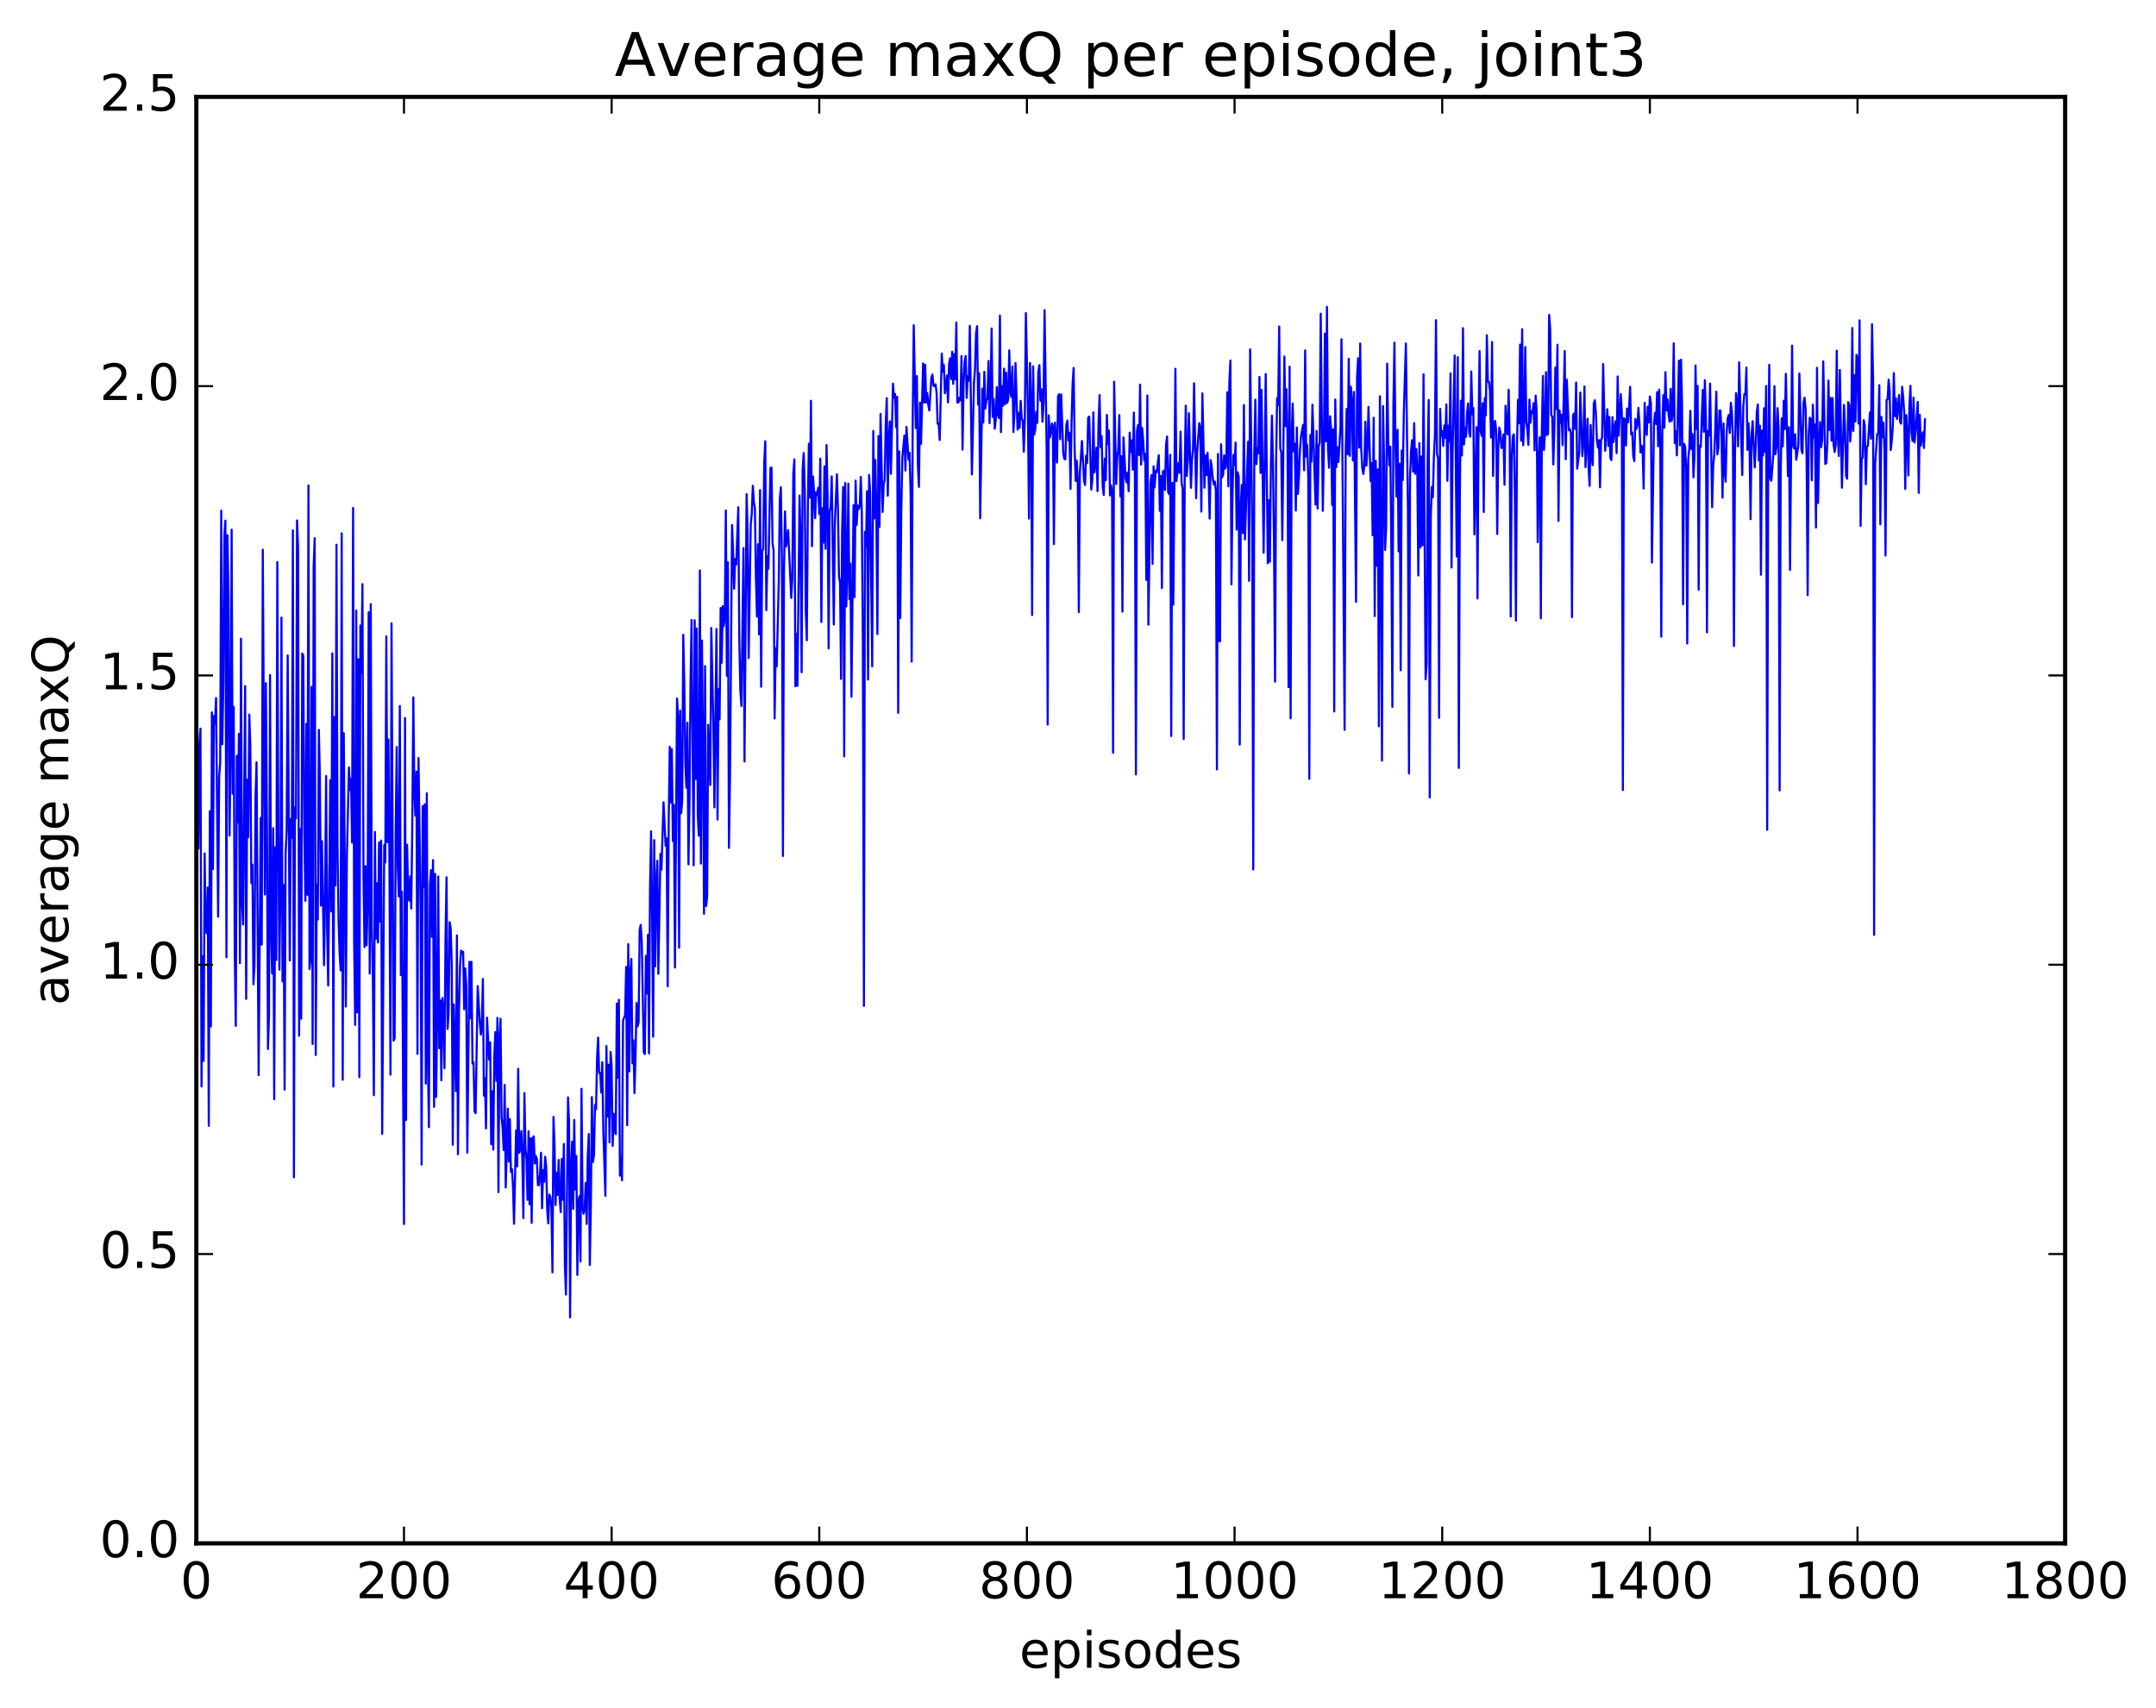 <?xml version="1.0" encoding="utf-8" standalone="no"?>
<!DOCTYPE svg PUBLIC "-//W3C//DTD SVG 1.1//EN"
  "http://www.w3.org/Graphics/SVG/1.1/DTD/svg11.dtd">
<!-- Created with matplotlib (http://matplotlib.org/) -->
<svg height="408pt" version="1.1" viewBox="0 0 515 408" width="515pt" xmlns="http://www.w3.org/2000/svg" xmlns:xlink="http://www.w3.org/1999/xlink">
 <defs>
  <style type="text/css">
*{stroke-linecap:butt;stroke-linejoin:round;stroke-miterlimit:100000;}
  </style>
 </defs>
 <g id="figure_1">
  <g id="patch_1">
   <path d="M 0 408.169 
L 515.768 408.169 
L 515.768 0 
L 0 0 
z
" style="fill:#ffffff;"/>
  </g>
  <g id="axes_1">
   <g id="patch_2">
    <path d="M 46.898 368.742 
L 493.298 368.742 
L 493.298 23.142 
L 46.898 23.142 
z
" style="fill:#ffffff;"/>
   </g>
   <g id="line2d_1">
    <path clip-path="url(#pc59906398e)" d="M 47.145 200.392 
L 47.394 202.758 
L 47.642 177.421 
L 47.889 174.086 
L 48.138 259.575 
L 48.386 228.49 
L 48.633 253.465 
L 48.882 203.906 
L 49.13 222.197 
L 49.377 222.992 
L 49.626 212.037 
L 49.873 268.981 
L 50.121 193.806 
L 50.37 245.237 
L 50.617 170.211 
L 50.865 207.628 
L 51.114 171.064 
L 51.361 172.878 
L 51.609 166.786 
L 52.105 219.001 
L 52.353 185.501 
L 52.602 182.24 
L 52.849 122.008 
L 53.097 177.813 
L 53.346 163.488 
L 53.593 127.938 
L 53.842 124.388 
L 54.09 228.708 
L 54.337 127.854 
L 54.586 142.799 
L 54.834 199.626 
L 55.081 179.058 
L 55.33 126.539 
L 55.578 189.607 
L 55.825 168.907 
L 56.074 227.079 
L 56.322 245.099 
L 56.569 180.592 
L 56.818 196.505 
L 57.066 175.345 
L 57.313 230.116 
L 57.562 152.596 
L 57.809 215.278 
L 58.057 220.88 
L 58.553 163.923 
L 58.801 238.655 
L 59.05 186.274 
L 59.297 200.03 
L 59.545 170.73 
L 59.794 178.138 
L 60.041 210.955 
L 60.289 206.567 
L 60.538 235.155 
L 60.785 230.687 
L 61.033 190.588 
L 61.282 182.139 
L 61.778 256.864 
L 62.273 195.433 
L 62.522 225.674 
L 62.77 131.345 
L 63.266 213.711 
L 63.514 163.215 
L 63.761 196.31 
L 64.01 250.626 
L 64.257 242.522 
L 64.505 161.286 
L 64.754 221.713 
L 65.001 232.568 
L 65.249 197.872 
L 65.498 262.644 
L 65.746 202.432 
L 65.993 229.392 
L 66.242 134.284 
L 66.49 198.527 
L 66.737 231.682 
L 66.986 211.933 
L 67.234 147.563 
L 67.481 234.489 
L 67.73 211.391 
L 67.978 260.331 
L 68.225 203.724 
L 68.474 198.419 
L 68.722 156.6 
L 69.218 229.493 
L 69.466 195.677 
L 69.713 200.133 
L 69.962 126.707 
L 70.21 281.289 
L 70.457 192.882 
L 70.706 195.553 
L 70.954 124.342 
L 71.201 130.703 
L 71.45 247.482 
L 71.698 198.057 
L 71.945 243.399 
L 72.194 156.135 
L 72.442 156.6 
L 72.689 197.699 
L 72.938 215.226 
L 73.186 172.931 
L 73.433 213.787 
L 73.681 115.994 
L 73.93 231.523 
L 74.177 228.963 
L 74.425 164.111 
L 74.674 249.447 
L 74.921 135.322 
L 75.169 128.558 
L 75.418 252.067 
L 75.665 211.358 
L 75.913 219.701 
L 76.162 174.391 
L 76.409 185.513 
L 76.657 216.348 
L 76.906 200.971 
L 77.401 230.593 
L 77.65 214.235 
L 77.897 185.415 
L 78.145 222.129 
L 78.394 235.456 
L 78.889 186.388 
L 79.138 217.77 
L 79.385 156.098 
L 79.633 259.597 
L 79.882 171.313 
L 80.129 211.552 
L 80.377 130.145 
L 80.626 202.591 
L 80.874 219.922 
L 81.121 227.661 
L 81.37 231.873 
L 81.618 127.427 
L 81.865 257.978 
L 82.114 175.18 
L 82.609 240.488 
L 82.858 204.788 
L 83.353 183.355 
L 83.602 188.736 
L 83.85 186.058 
L 84.097 201.297 
L 84.346 121.366 
L 84.594 224.993 
L 84.841 244.869 
L 85.09 145.854 
L 85.338 241.864 
L 85.585 157.509 
L 85.834 257.374 
L 86.082 149.46 
L 86.329 160.774 
L 86.578 139.559 
L 86.826 209.527 
L 87.073 226.279 
L 87.322 206.929 
L 87.57 225.864 
L 87.817 215.798 
L 88.066 146.271 
L 88.314 232.596 
L 88.561 144.339 
L 88.809 221.584 
L 89.058 233.062 
L 89.305 261.671 
L 89.553 198.787 
L 89.802 224.274 
L 90.049 211.031 
L 90.297 225.18 
L 90.546 201.278 
L 90.793 220.188 
L 91.041 200.834 
L 91.29 270.92 
L 91.785 201.885 
L 92.034 206.038 
L 92.281 152.044 
L 92.529 201.213 
L 92.778 176.705 
L 93.025 206.093 
L 93.273 256.756 
L 93.522 148.923 
L 94.017 248.654 
L 94.266 248.028 
L 94.513 199.165 
L 94.761 178.485 
L 95.01 207.035 
L 95.257 214.173 
L 95.505 168.698 
L 95.754 232.96 
L 96.001 213.046 
L 96.498 292.463 
L 96.746 171.532 
L 96.993 267.606 
L 97.242 201.81 
L 97.49 213.524 
L 97.737 215.199 
L 97.986 209.372 
L 98.234 217.091 
L 98.481 197.438 
L 98.73 166.613 
L 98.978 189.251 
L 99.225 194.892 
L 99.474 184.34 
L 99.722 251.793 
L 99.969 181.107 
L 100.466 216.569 
L 100.713 278.248 
L 100.962 192.598 
L 101.21 211.895 
L 101.457 192.157 
L 101.706 258.904 
L 101.954 189.539 
L 102.201 252.392 
L 102.45 269.316 
L 102.698 211.324 
L 102.945 207.906 
L 103.194 223.82 
L 103.442 205.5 
L 103.689 264.451 
L 103.938 208.791 
L 104.186 262.092 
L 104.433 242.209 
L 104.681 209.398 
L 104.93 250.443 
L 105.177 239.026 
L 105.425 258.124 
L 105.674 238.459 
L 105.921 241.22 
L 106.169 255.232 
L 106.418 224.332 
L 106.665 209.602 
L 106.913 245.851 
L 107.162 242.224 
L 107.409 220.32 
L 107.657 221.841 
L 107.906 230.532 
L 108.153 273.528 
L 108.401 239.968 
L 108.897 260.717 
L 109.145 223.494 
L 109.394 275.783 
L 109.641 241.257 
L 109.889 230.839 
L 110.138 227.101 
L 110.385 227.649 
L 110.633 227.384 
L 110.882 241.134 
L 111.129 231.363 
L 111.377 235.323 
L 111.626 275.412 
L 112.121 229.795 
L 112.37 243.274 
L 112.618 229.783 
L 112.865 254.119 
L 113.114 253.811 
L 113.362 265.612 
L 113.609 265.979 
L 114.106 235.606 
L 114.602 244.176 
L 114.85 247.166 
L 115.097 244.795 
L 115.346 233.898 
L 115.594 261.777 
L 115.841 257.591 
L 116.09 269.627 
L 116.338 243.152 
L 116.834 253.143 
L 117.082 249.044 
L 117.329 273.373 
L 117.578 260.727 
L 117.826 274.665 
L 118.073 252.492 
L 118.322 246.592 
L 118.57 258.236 
L 118.817 243.194 
L 119.066 284.838 
L 119.314 247.953 
L 119.561 243.39 
L 119.809 266.905 
L 120.058 269.415 
L 120.305 274.756 
L 120.553 259.223 
L 120.802 283.718 
L 121.297 264.875 
L 121.546 277.55 
L 121.793 267.402 
L 122.041 279.994 
L 122.29 279.331 
L 122.537 283.314 
L 122.785 292.387 
L 123.281 270.089 
L 123.529 278.691 
L 123.778 255.348 
L 124.025 275.45 
L 124.273 274.687 
L 124.522 270.236 
L 124.769 276.815 
L 125.017 291.024 
L 125.266 261.155 
L 125.513 274.302 
L 125.761 276.966 
L 126.01 286.674 
L 126.257 270.292 
L 126.505 287.765 
L 126.754 271.962 
L 127.001 292.186 
L 127.249 271.939 
L 127.498 271.49 
L 127.746 277.991 
L 127.993 276.199 
L 128.242 276.916 
L 128.489 283.145 
L 128.738 283.186 
L 128.986 280.703 
L 129.233 275.406 
L 129.482 288.676 
L 129.73 279.569 
L 129.977 282.37 
L 130.226 276.362 
L 130.474 278.83 
L 130.721 289.221 
L 130.97 292.305 
L 131.218 285.406 
L 131.465 286.031 
L 131.714 288.205 
L 131.962 303.994 
L 132.209 266.853 
L 132.458 273.536 
L 132.706 287.927 
L 132.953 280.189 
L 133.202 285.476 
L 133.45 277.133 
L 133.697 286.466 
L 133.946 289.616 
L 134.194 276.918 
L 134.441 286.655 
L 134.69 273.312 
L 134.938 302.481 
L 135.185 309.312 
L 135.681 262.192 
L 135.929 267.951 
L 136.178 314.756 
L 136.425 278.495 
L 136.673 272.747 
L 136.922 288.838 
L 137.169 267.581 
L 137.417 284.229 
L 137.666 276.17 
L 137.913 304.608 
L 138.161 287.229 
L 138.41 285.79 
L 138.657 301.404 
L 138.905 260.137 
L 139.154 288.573 
L 139.401 289.991 
L 139.649 288.902 
L 139.898 282.647 
L 140.145 292.434 
L 140.393 276.257 
L 140.642 270.941 
L 140.889 302.229 
L 141.137 288.154 
L 141.386 262.116 
L 141.633 277.632 
L 141.881 275.95 
L 142.13 263.986 
L 142.377 265.019 
L 142.625 252.693 
L 142.874 247.919 
L 143.121 256.352 
L 143.369 256.362 
L 143.618 261.031 
L 143.865 253.786 
L 144.113 270.154 
L 144.609 285.704 
L 144.857 249.928 
L 145.106 266.773 
L 145.353 254.366 
L 145.601 272.964 
L 145.85 251.345 
L 146.097 254.838 
L 146.345 273.801 
L 146.594 266.093 
L 146.841 270.285 
L 147.089 270.967 
L 147.338 239.779 
L 147.585 257.485 
L 147.833 238.877 
L 148.082 280.882 
L 148.329 276.382 
L 148.577 282.001 
L 148.826 243.893 
L 149.321 242.444 
L 149.57 231.019 
L 149.817 268.847 
L 150.065 225.568 
L 150.314 255.986 
L 150.561 232.43 
L 150.81 229.108 
L 151.058 254.061 
L 151.305 248.522 
L 151.554 261.177 
L 151.802 252.702 
L 152.049 239.641 
L 152.298 245.246 
L 152.546 244.263 
L 152.793 222.246 
L 153.042 220.975 
L 153.29 224.916 
L 153.786 251.478 
L 154.034 251.831 
L 154.281 228.394 
L 154.53 237.354 
L 154.778 223.314 
L 155.025 251.697 
L 155.274 212.064 
L 155.522 198.615 
L 155.769 218.198 
L 156.018 247.687 
L 156.266 200.718 
L 156.513 230.893 
L 156.762 210.908 
L 157.01 205.646 
L 157.257 232.67 
L 157.754 204.022 
L 158.001 207.813 
L 158.498 191.681 
L 158.994 202.071 
L 159.242 200.289 
L 159.489 235.653 
L 159.738 195.743 
L 159.986 178.444 
L 160.233 191.739 
L 160.482 178.978 
L 160.73 200.964 
L 160.977 192.287 
L 161.226 231.179 
L 161.721 166.882 
L 161.97 171.555 
L 162.218 226.42 
L 162.465 169.798 
L 162.714 194.3 
L 162.962 191.122 
L 163.209 151.666 
L 163.458 163.352 
L 163.706 182.346 
L 163.953 188.21 
L 164.202 172.694 
L 164.45 206.52 
L 164.697 191.949 
L 164.946 163.028 
L 165.194 148.132 
L 165.69 206.748 
L 165.938 148.206 
L 166.185 186.102 
L 166.434 150.154 
L 166.681 194.927 
L 166.929 199.675 
L 167.178 136.302 
L 167.425 206.323 
L 167.673 153.025 
L 167.922 177.941 
L 168.169 218.324 
L 168.417 159.14 
L 168.666 216.466 
L 168.913 214.265 
L 169.161 173.176 
L 169.657 187.564 
L 169.905 150.048 
L 170.401 173.199 
L 170.649 192.902 
L 171.145 150.269 
L 171.393 195.81 
L 171.642 164.656 
L 171.889 171.897 
L 172.137 145.25 
L 172.386 158.36 
L 172.633 144.801 
L 172.881 149.62 
L 173.13 147.536 
L 173.377 121.98 
L 173.625 161.455 
L 173.874 134.333 
L 174.121 202.588 
L 174.369 186.069 
L 174.865 125.438 
L 175.113 131.589 
L 175.362 140.661 
L 175.609 133.578 
L 175.857 134.879 
L 176.353 121.188 
L 176.601 153.235 
L 176.85 164.953 
L 177.097 168.67 
L 177.594 130.947 
L 177.841 181.943 
L 178.338 118.058 
L 178.585 127.302 
L 178.833 157.225 
L 179.329 125.298 
L 179.577 122.769 
L 179.826 116.063 
L 180.073 119.967 
L 180.321 121.339 
L 180.57 138.266 
L 180.817 147.318 
L 181.065 130.027 
L 181.314 151.595 
L 181.561 117.097 
L 181.81 164.071 
L 182.058 131.547 
L 182.305 131.264 
L 182.554 110.438 
L 182.802 105.427 
L 183.049 145.784 
L 183.298 132.878 
L 183.546 135.882 
L 184.042 111.794 
L 184.29 111.698 
L 184.537 129.841 
L 184.786 131.459 
L 185.034 171.657 
L 185.281 154.834 
L 185.53 159.226 
L 186.025 138.948 
L 186.274 119.29 
L 186.522 116.418 
L 186.769 133.767 
L 187.018 204.517 
L 187.266 136.625 
L 187.513 122.192 
L 187.762 130.588 
L 188.257 126.659 
L 189.001 142.865 
L 189.25 138.466 
L 189.498 113.226 
L 189.745 109.753 
L 189.994 163.984 
L 190.242 151.411 
L 190.489 163.85 
L 190.986 118.39 
L 191.233 129.448 
L 191.482 160.624 
L 191.73 112.12 
L 191.977 108.253 
L 192.226 116.658 
L 192.474 146.11 
L 192.721 152.984 
L 192.97 121.443 
L 193.218 106.025 
L 193.465 118.891 
L 193.714 95.753 
L 193.962 130.503 
L 194.209 113.861 
L 194.458 117.686 
L 194.706 123.792 
L 194.953 117.602 
L 195.202 118.25 
L 195.45 116.53 
L 195.697 122.778 
L 195.946 109.573 
L 196.194 148.607 
L 196.441 121.429 
L 196.69 129.635 
L 196.938 111.419 
L 197.185 131.096 
L 197.434 106.339 
L 197.681 118.438 
L 197.929 154.916 
L 198.178 122.178 
L 198.425 121.052 
L 198.673 113.823 
L 199.169 149.211 
L 199.417 125.235 
L 199.913 113.338 
L 200.161 121.421 
L 200.41 137.751 
L 200.657 139.168 
L 200.905 162.21 
L 201.154 126.725 
L 201.401 116.366 
L 201.649 180.7 
L 201.898 115.385 
L 202.145 144.895 
L 202.393 136.984 
L 202.642 115.559 
L 202.889 143.193 
L 203.137 134.672 
L 203.386 166.464 
L 203.881 120.697 
L 204.13 142.676 
L 204.377 114.834 
L 204.625 125.418 
L 204.874 120.764 
L 205.121 121.658 
L 205.369 120.823 
L 205.618 113.947 
L 205.865 122.766 
L 206.113 154.148 
L 206.362 240.341 
L 206.609 127.09 
L 206.857 130.6 
L 207.106 117.341 
L 207.353 162.368 
L 207.601 113.471 
L 207.85 117.668 
L 208.345 159.207 
L 208.594 102.965 
L 208.841 123.879 
L 209.089 109.912 
L 209.338 123.179 
L 209.585 151.499 
L 209.833 104.185 
L 210.082 125.868 
L 210.329 98.893 
L 210.826 122.308 
L 211.073 115.683 
L 211.321 114.725 
L 211.57 101.516 
L 211.817 95.116 
L 212.065 118.441 
L 212.314 104.935 
L 212.561 100.683 
L 212.81 113.202 
L 213.305 91.669 
L 213.554 95.019 
L 213.802 94.129 
L 214.049 102.084 
L 214.298 94.798 
L 214.546 170.319 
L 214.793 107.837 
L 215.042 147.666 
L 215.29 121.947 
L 215.537 109.388 
L 216.034 104.057 
L 216.281 112.412 
L 216.53 101.999 
L 217.025 109.825 
L 217.274 108.198 
L 217.522 118.026 
L 217.769 158.085 
L 218.018 100.421 
L 218.266 77.714 
L 218.762 102.283 
L 219.01 89.839 
L 219.257 111.28 
L 219.506 116.333 
L 219.754 96.179 
L 220.001 106.053 
L 220.498 86.823 
L 220.745 96.186 
L 220.994 87.174 
L 221.242 96.167 
L 221.489 93.922 
L 221.738 96.77 
L 221.986 98.079 
L 222.482 90.162 
L 222.73 89.47 
L 222.977 92.164 
L 223.226 92.247 
L 223.474 91.827 
L 223.721 93.791 
L 223.97 101.25 
L 224.218 101.209 
L 224.465 105.14 
L 224.962 84.478 
L 225.209 88.862 
L 225.458 87.152 
L 225.706 93.942 
L 225.953 92.358 
L 226.202 89.718 
L 226.45 96.15 
L 226.697 86.938 
L 226.946 85.614 
L 227.194 90.576 
L 227.441 84.057 
L 227.69 91.713 
L 227.938 84.597 
L 228.185 90.647 
L 228.434 77.065 
L 228.681 96.172 
L 228.929 96.189 
L 229.178 95.014 
L 229.425 95.657 
L 229.673 85.069 
L 229.922 107.433 
L 230.169 91.525 
L 230.417 86.481 
L 230.666 85.07 
L 230.913 95.051 
L 231.161 89.878 
L 231.41 90.965 
L 231.657 77.861 
L 232.154 113.368 
L 232.649 91.444 
L 232.898 88.247 
L 233.145 79.634 
L 233.393 77.927 
L 233.642 96.687 
L 233.889 89.164 
L 234.137 123.828 
L 234.633 92.845 
L 234.881 100.974 
L 235.13 88.831 
L 235.377 97.587 
L 235.625 95.632 
L 235.874 95.186 
L 236.121 86.251 
L 236.369 101.11 
L 236.618 92.642 
L 236.865 78.485 
L 237.113 99.601 
L 237.362 95.294 
L 237.609 102.437 
L 237.857 100.293 
L 238.106 92.501 
L 238.353 99.088 
L 238.601 99.872 
L 238.85 75.416 
L 239.097 103.248 
L 239.345 92.249 
L 239.594 96.927 
L 239.841 88.083 
L 240.089 96.585 
L 240.338 89.037 
L 240.585 96.268 
L 240.833 95.391 
L 241.082 83.711 
L 241.329 93.711 
L 241.577 94.822 
L 241.826 87.563 
L 242.073 103.223 
L 242.321 98.676 
L 242.57 86.73 
L 243.065 102.653 
L 243.314 98.646 
L 243.561 102.245 
L 243.81 95.76 
L 244.058 99.937 
L 244.305 100.634 
L 244.554 107.954 
L 244.802 99.844 
L 245.049 74.796 
L 245.546 98.627 
L 245.793 123.903 
L 246.042 86.72 
L 246.29 95.397 
L 246.537 146.957 
L 246.786 87.529 
L 247.034 103.849 
L 247.281 102.678 
L 247.53 98.381 
L 247.778 101.031 
L 248.025 88.839 
L 248.274 87.237 
L 248.522 95.71 
L 248.769 92.985 
L 249.018 100.761 
L 249.266 96.4 
L 249.513 74.078 
L 250.01 107.174 
L 250.257 173.109 
L 250.506 99.232 
L 250.754 104.574 
L 251.001 103.425 
L 251.25 101.161 
L 251.498 101.753 
L 251.745 130.01 
L 251.994 100.962 
L 252.489 110.513 
L 252.738 94.626 
L 252.986 94.208 
L 253.233 104.939 
L 253.482 94.239 
L 253.977 108.2 
L 254.226 109.632 
L 254.474 109.763 
L 254.721 101.514 
L 254.97 100.475 
L 255.218 105.272 
L 255.465 103.402 
L 255.714 116.827 
L 255.962 100.652 
L 256.209 91.749 
L 256.457 87.908 
L 256.705 107.688 
L 256.954 114.91 
L 257.202 110.06 
L 257.45 115.003 
L 257.697 146.26 
L 257.945 112.941 
L 258.442 105.359 
L 258.938 114.779 
L 259.185 115.886 
L 259.433 108.91 
L 259.682 110.633 
L 259.93 99.817 
L 260.178 99.541 
L 260.673 116.976 
L 260.921 114.573 
L 261.17 98.514 
L 261.418 112.867 
L 261.666 110.601 
L 261.913 106.968 
L 262.161 117.351 
L 262.409 101.018 
L 262.658 94.396 
L 262.906 106.848 
L 263.154 104.213 
L 263.401 116.176 
L 263.649 118.256 
L 263.897 109.578 
L 264.146 114.744 
L 264.394 99.148 
L 264.642 106.053 
L 264.889 102.883 
L 265.137 118.377 
L 265.385 115.961 
L 265.634 117.464 
L 265.882 179.85 
L 266.13 91.196 
L 266.625 115.646 
L 266.873 109.209 
L 267.122 107.312 
L 267.37 99.179 
L 267.618 118.583 
L 267.865 109.008 
L 268.113 146.148 
L 268.361 104.504 
L 268.858 114.203 
L 269.106 115.257 
L 269.353 112.876 
L 269.601 117.394 
L 269.849 103.356 
L 270.098 107.999 
L 270.346 105.215 
L 270.594 112.219 
L 270.841 98.57 
L 271.089 111.825 
L 271.337 185.042 
L 271.586 103.008 
L 271.834 101.55 
L 272.082 108.726 
L 272.329 91.91 
L 272.577 111.028 
L 272.825 102.266 
L 273.074 105.254 
L 273.322 110.041 
L 273.57 108.415 
L 273.817 138.553 
L 274.065 94.491 
L 274.313 149.261 
L 274.81 115.399 
L 275.058 113.512 
L 275.305 134.727 
L 275.553 111.421 
L 275.801 116.466 
L 276.05 112.5 
L 276.298 112.822 
L 276.793 108.748 
L 277.041 122.054 
L 277.289 113.727 
L 277.538 140.497 
L 277.786 112.67 
L 278.034 112.415 
L 278.281 117.064 
L 278.529 106.259 
L 278.777 104.293 
L 279.026 117.584 
L 279.274 118.04 
L 279.522 108.672 
L 279.769 175.86 
L 280.017 115.372 
L 280.265 144.472 
L 280.762 88.099 
L 281.01 114.978 
L 281.505 110.606 
L 281.753 112.972 
L 282.002 103.139 
L 282.25 115.334 
L 282.498 116.836 
L 282.745 176.566 
L 282.993 112.557 
L 283.241 96.906 
L 283.49 113.738 
L 283.738 110.089 
L 283.986 98.723 
L 284.481 116.539 
L 284.729 109.964 
L 284.978 107.267 
L 285.226 91.564 
L 285.721 119.043 
L 285.969 108.005 
L 286.466 101.109 
L 286.714 102.197 
L 286.962 122.227 
L 287.209 93.987 
L 287.705 116.52 
L 287.954 108.767 
L 288.202 113.483 
L 288.45 108.18 
L 288.697 114.009 
L 288.945 123.909 
L 289.193 109.945 
L 289.442 111.526 
L 289.69 114.27 
L 289.938 115.779 
L 290.185 115.063 
L 290.433 117.135 
L 290.682 183.831 
L 290.93 108.478 
L 291.178 153.131 
L 291.425 153.242 
L 291.673 106.15 
L 291.921 114.037 
L 292.17 113.404 
L 292.418 108.772 
L 292.666 111.961 
L 292.913 111.072 
L 293.161 93.726 
L 293.409 116.192 
L 293.658 91.275 
L 293.906 86.152 
L 294.154 139.622 
L 294.401 118.033 
L 294.649 108.677 
L 294.897 111.086 
L 295.146 105.73 
L 295.394 126.544 
L 295.642 112.838 
L 295.889 113.887 
L 296.137 177.909 
L 296.385 120.754 
L 296.634 115.862 
L 296.882 127.379 
L 297.13 96.782 
L 297.377 128.886 
L 298.122 105.543 
L 298.37 138.789 
L 298.618 83.475 
L 299.113 127.003 
L 299.361 207.725 
L 299.61 108.276 
L 299.858 95.494 
L 300.106 110.899 
L 300.353 107.122 
L 300.601 108.299 
L 300.849 90.052 
L 301.098 112.99 
L 301.346 93.163 
L 301.841 132.062 
L 302.337 89.361 
L 302.834 134.586 
L 303.082 119.531 
L 303.329 134.217 
L 303.577 111.193 
L 303.825 99.32 
L 304.074 110.686 
L 304.322 130.341 
L 304.57 162.859 
L 304.817 110.133 
L 305.065 95.123 
L 305.313 96.831 
L 305.562 78.002 
L 305.81 107.182 
L 306.058 108.203 
L 306.305 129.044 
L 306.801 85.172 
L 307.05 101.805 
L 307.298 92.974 
L 307.546 104.282 
L 307.793 164.17 
L 308.041 87.594 
L 308.289 171.627 
L 308.538 104.282 
L 308.786 96.425 
L 309.034 107.861 
L 309.281 105.984 
L 309.529 121.988 
L 309.777 102.161 
L 310.026 118.019 
L 310.274 114.049 
L 310.522 107.602 
L 310.769 104.273 
L 311.265 101.506 
L 311.514 112.356 
L 311.762 83.72 
L 312.01 109.108 
L 312.257 106.223 
L 312.505 114.148 
L 312.753 186.084 
L 313.002 103.932 
L 313.25 110.352 
L 313.498 96.701 
L 314.241 120.57 
L 314.49 102.967 
L 314.738 121.501 
L 314.986 106.727 
L 315.233 105.669 
L 315.481 74.943 
L 315.978 122.046 
L 316.226 107.566 
L 316.474 79.707 
L 316.721 105.444 
L 316.969 73.31 
L 317.217 106.919 
L 317.466 111.749 
L 317.714 99.457 
L 317.962 102.546 
L 318.209 120.648 
L 318.457 102.562 
L 318.705 169.989 
L 318.954 95.463 
L 319.202 111.588 
L 319.45 106.846 
L 319.697 110.392 
L 320.193 102.231 
L 320.442 81.06 
L 321.185 174.396 
L 321.433 108.038 
L 321.682 97.695 
L 321.93 108.553 
L 322.178 85.723 
L 322.425 108.914 
L 322.673 92.404 
L 322.921 95.684 
L 323.17 110.043 
L 323.418 93.633 
L 323.913 143.792 
L 324.161 90.068 
L 324.409 85.587 
L 324.658 106.931 
L 324.906 82.071 
L 325.154 107.192 
L 325.401 111.796 
L 325.649 113.246 
L 325.897 111.418 
L 326.146 100.755 
L 326.394 111.265 
L 326.642 107.065 
L 326.889 97.219 
L 327.385 114.93 
L 327.634 110.612 
L 327.882 127.878 
L 328.13 99.803 
L 328.377 147.193 
L 328.625 110.142 
L 328.873 135.154 
L 329.122 112.133 
L 329.37 173.539 
L 329.618 94.683 
L 329.865 129.108 
L 330.113 181.729 
L 330.361 97.016 
L 330.61 110.308 
L 330.858 131.384 
L 331.106 126.376 
L 331.353 86.895 
L 331.601 105.003 
L 331.849 111.239 
L 332.098 106.715 
L 332.346 131.369 
L 332.594 168.908 
L 332.841 96.919 
L 333.089 81.881 
L 333.337 106.223 
L 333.586 118.641 
L 333.834 102.691 
L 334.082 131.739 
L 334.329 110.798 
L 334.577 160.15 
L 334.825 107.646 
L 335.074 114.696 
L 335.322 99.019 
L 335.817 82.067 
L 336.313 121.838 
L 336.562 184.803 
L 336.81 114.007 
L 337.058 107.775 
L 337.305 105.18 
L 337.553 112.669 
L 337.801 101.102 
L 338.05 113.188 
L 338.298 107.276 
L 338.546 111.991 
L 338.793 137.494 
L 339.041 105.885 
L 339.289 130.77 
L 339.538 109.054 
L 339.786 130.302 
L 340.034 89.431 
L 340.529 162.302 
L 340.777 158.882 
L 341.026 109.479 
L 341.274 95.575 
L 341.522 190.516 
L 341.769 123.541 
L 342.017 116.363 
L 342.265 118.811 
L 342.514 108.968 
L 342.762 103.965 
L 343.01 76.489 
L 343.257 108.443 
L 343.505 109.532 
L 343.753 171.512 
L 344.002 97.691 
L 344.25 104.207 
L 344.498 103.019 
L 344.745 106.536 
L 344.993 101.66 
L 345.241 104.617 
L 345.49 96.629 
L 345.738 114.884 
L 345.986 101.685 
L 346.233 105.499 
L 346.481 89.215 
L 346.729 135.596 
L 346.978 107.443 
L 347.474 84.932 
L 347.969 132.942 
L 348.217 85.343 
L 348.466 183.476 
L 348.714 117.467 
L 348.962 95.737 
L 349.209 108.842 
L 349.457 78.403 
L 349.705 106.189 
L 349.954 102.222 
L 350.202 104.351 
L 350.45 98.478 
L 350.697 96.372 
L 350.945 103.328 
L 351.193 104.334 
L 351.442 88.752 
L 351.69 99.007 
L 351.938 97.506 
L 352.185 127.664 
L 352.682 102.06 
L 352.93 142.997 
L 353.178 101.964 
L 353.425 83.873 
L 353.673 102.951 
L 353.921 104.124 
L 354.17 96.335 
L 354.418 122.345 
L 354.666 95.122 
L 354.913 99.268 
L 355.161 80.084 
L 355.409 91.207 
L 355.658 91.265 
L 355.906 93.448 
L 356.154 104.548 
L 356.401 81.711 
L 356.649 113.725 
L 356.897 101.357 
L 357.146 100.565 
L 357.394 103.021 
L 357.642 127.566 
L 357.889 107.062 
L 358.137 102.16 
L 358.385 103.279 
L 358.634 107.036 
L 358.882 106.916 
L 359.13 103.777 
L 359.377 115.819 
L 359.625 96.953 
L 359.873 102.712 
L 360.122 103.761 
L 360.37 93.116 
L 360.618 105.096 
L 360.865 147.295 
L 361.113 108.947 
L 361.361 104.189 
L 361.61 103.774 
L 361.858 118.007 
L 362.106 148.275 
L 362.353 106.498 
L 362.601 95.539 
L 362.849 101.135 
L 363.098 82.313 
L 363.346 105.295 
L 363.594 78.667 
L 363.841 106.369 
L 364.089 100.785 
L 364.337 82.913 
L 364.586 100.628 
L 364.834 102.624 
L 365.082 106.29 
L 365.329 95.469 
L 365.577 101.019 
L 365.825 98.207 
L 366.074 98.613 
L 366.322 96.335 
L 366.57 107.605 
L 366.817 94.512 
L 367.065 98.372 
L 367.313 129.54 
L 367.562 110.201 
L 367.81 104.476 
L 368.058 147.734 
L 368.305 103.103 
L 368.553 89.825 
L 368.801 107.523 
L 369.05 103.536 
L 369.298 88.923 
L 369.546 103.934 
L 369.793 103.582 
L 370.041 75.249 
L 370.289 78.591 
L 370.538 99.132 
L 370.786 99.606 
L 371.034 110.969 
L 371.281 102.785 
L 371.529 87.81 
L 371.777 97.718 
L 372.026 82.355 
L 372.274 124.471 
L 372.522 98.048 
L 372.769 101.063 
L 373.017 99.074 
L 373.265 106.358 
L 373.762 83.869 
L 374.01 109.707 
L 374.257 90.728 
L 374.753 102.791 
L 375.002 102.543 
L 375.25 103.582 
L 375.498 147.461 
L 375.745 99.175 
L 375.993 98.78 
L 376.241 102.471 
L 376.49 91.395 
L 376.738 111.974 
L 377.233 108.056 
L 377.481 93.796 
L 377.978 108.971 
L 378.226 105.769 
L 378.474 92.333 
L 378.721 111.598 
L 379.217 100.054 
L 379.466 111.939 
L 379.714 116.071 
L 379.962 101.555 
L 380.209 109.678 
L 380.457 111.126 
L 380.705 96.371 
L 380.954 95.629 
L 381.202 98.728 
L 381.45 105.159 
L 381.697 106.94 
L 381.945 105.143 
L 382.193 116.445 
L 382.442 105.136 
L 382.69 104.591 
L 382.938 86.976 
L 383.433 107.705 
L 383.93 97.777 
L 384.178 106.548 
L 384.425 99.594 
L 384.673 109.514 
L 384.921 109.92 
L 385.17 99.663 
L 385.418 105.619 
L 385.666 102.213 
L 385.913 100.618 
L 386.161 108.269 
L 386.409 89.934 
L 386.658 104.09 
L 387.154 94.162 
L 387.401 98.677 
L 387.649 188.761 
L 387.897 99.893 
L 388.146 100.353 
L 388.394 106.435 
L 388.642 97.597 
L 388.889 100.89 
L 389.137 97.502 
L 389.385 92.426 
L 389.634 103.772 
L 389.882 103.309 
L 390.13 108.953 
L 390.377 110.162 
L 390.625 100.112 
L 390.873 102.503 
L 391.122 101.445 
L 391.37 97.444 
L 391.618 101.363 
L 391.865 108.127 
L 392.113 106.457 
L 392.361 107.038 
L 392.61 116.74 
L 392.858 96.258 
L 393.106 102.793 
L 393.353 103.93 
L 393.601 97.172 
L 393.849 100.941 
L 394.098 94.724 
L 394.346 96.268 
L 394.594 134.428 
L 395.089 101.058 
L 395.337 98.633 
L 395.586 101.304 
L 395.834 93.687 
L 396.082 106.621 
L 396.329 93.109 
L 396.577 105.4 
L 396.825 152.121 
L 397.074 103.124 
L 397.322 94.416 
L 397.57 102.178 
L 397.817 88.918 
L 398.065 98.067 
L 398.313 95.423 
L 398.562 98.917 
L 398.81 100.77 
L 399.058 92.893 
L 399.305 100.569 
L 399.553 98.87 
L 399.801 82.04 
L 400.05 105.86 
L 400.298 103.044 
L 400.546 108.805 
L 401.041 86.164 
L 401.289 106.389 
L 401.538 85.929 
L 401.786 96.493 
L 402.034 144.391 
L 402.281 106.049 
L 402.529 106.803 
L 402.777 111.652 
L 403.026 153.752 
L 403.274 109.823 
L 403.522 107.076 
L 403.769 98.157 
L 404.017 107.296 
L 404.265 103.679 
L 404.514 114.035 
L 404.762 108.721 
L 405.01 87.313 
L 405.257 102.503 
L 405.505 92.19 
L 405.753 140.901 
L 406.002 106.428 
L 406.25 106.825 
L 406.745 93.162 
L 406.993 103.172 
L 407.241 90.832 
L 407.49 100.066 
L 407.738 151.089 
L 407.986 102.904 
L 408.233 104.132 
L 408.481 91.646 
L 408.978 121.205 
L 409.226 111.317 
L 409.474 108.691 
L 409.721 102.688 
L 409.969 93.581 
L 410.217 108.573 
L 410.466 107.056 
L 410.714 98.106 
L 410.962 98.064 
L 411.209 103.818 
L 411.457 118.899 
L 411.705 101.176 
L 411.954 112.638 
L 412.202 115.096 
L 412.45 103.227 
L 412.697 99.975 
L 412.945 99.146 
L 413.193 103.467 
L 413.442 96.231 
L 413.69 98.318 
L 413.938 104.843 
L 414.185 154.343 
L 414.433 108.391 
L 414.682 93.911 
L 414.93 96.074 
L 415.178 106.642 
L 415.425 86.566 
L 416.17 113.484 
L 416.418 97.211 
L 416.666 94.161 
L 416.913 94.188 
L 417.161 87.821 
L 417.409 107.491 
L 417.658 101.124 
L 417.906 106.03 
L 418.154 124.034 
L 418.401 103.829 
L 418.649 100.621 
L 419.146 111.69 
L 419.394 106.642 
L 419.642 98.381 
L 419.889 96.62 
L 420.137 110.013 
L 420.385 101.695 
L 420.634 137.308 
L 420.882 102.857 
L 421.13 108.828 
L 421.377 97.546 
L 421.625 108.015 
L 421.873 92.214 
L 422.122 198.259 
L 422.37 109.616 
L 422.618 87.157 
L 422.865 114.381 
L 423.113 114.869 
L 423.61 108.332 
L 423.858 92.264 
L 424.106 108.528 
L 424.353 106.713 
L 424.601 97.507 
L 424.849 102.32 
L 425.098 188.837 
L 425.346 113.044 
L 425.594 99.977 
L 425.841 106.641 
L 426.089 95.719 
L 426.337 102.526 
L 426.586 89.308 
L 427.082 113.74 
L 427.329 102.075 
L 427.577 136.177 
L 428.074 82.573 
L 428.322 106.514 
L 428.57 107.172 
L 428.817 103.76 
L 429.065 109.865 
L 429.562 106.486 
L 429.81 89.246 
L 430.305 107.458 
L 430.553 108.305 
L 430.801 96.204 
L 431.05 95.013 
L 431.298 97.605 
L 431.546 109.901 
L 431.793 142.21 
L 432.041 103.86 
L 432.289 99.786 
L 432.538 100.138 
L 432.786 114.762 
L 433.034 96.683 
L 433.281 104.594 
L 433.529 101.414 
L 433.777 126.037 
L 434.026 87.88 
L 434.274 120.182 
L 434.522 107.025 
L 434.769 100.828 
L 435.017 106.858 
L 435.265 105.082 
L 435.514 86.353 
L 436.01 110.86 
L 436.257 110.591 
L 436.505 105.752 
L 436.753 90.922 
L 437.002 102.712 
L 437.25 95.075 
L 437.498 105.292 
L 437.745 95.099 
L 437.993 106.233 
L 438.241 108.01 
L 438.49 106.26 
L 438.738 83.785 
L 438.986 103.979 
L 439.233 108.945 
L 439.481 88.396 
L 439.978 116.522 
L 440.474 96.757 
L 440.721 102.193 
L 440.969 113.704 
L 441.217 114.386 
L 441.466 96.064 
L 441.714 96.738 
L 441.962 105.48 
L 442.209 101.832 
L 442.457 78.369 
L 442.705 102.946 
L 442.954 89.633 
L 443.202 100.726 
L 443.45 84.777 
L 443.697 85.521 
L 443.945 101.2 
L 444.193 76.525 
L 444.442 125.672 
L 444.69 109.799 
L 444.938 109.215 
L 445.185 100.37 
L 445.433 101.624 
L 445.682 115.691 
L 445.93 106.713 
L 446.178 106.487 
L 446.673 98.546 
L 446.921 104.82 
L 447.17 77.454 
L 447.418 90.694 
L 447.666 223.377 
L 447.913 110.821 
L 448.409 103.713 
L 448.658 103.481 
L 448.906 92.039 
L 449.154 125.274 
L 449.401 99.623 
L 449.649 104.394 
L 449.897 100.965 
L 450.146 107.602 
L 450.394 132.74 
L 450.642 95.542 
L 450.889 95.432 
L 451.137 90.698 
L 451.385 93.482 
L 451.634 107.511 
L 451.882 105.36 
L 452.13 101.911 
L 452.377 89.137 
L 452.625 99.428 
L 452.873 95.171 
L 453.122 100.112 
L 453.618 94.385 
L 453.865 100.794 
L 454.113 101.231 
L 454.361 92.405 
L 454.61 94.833 
L 454.858 98.674 
L 455.106 116.813 
L 455.353 99.184 
L 455.601 103.968 
L 455.849 113.611 
L 456.098 96.993 
L 456.346 92.191 
L 456.594 103.293 
L 456.841 105.38 
L 457.089 95.002 
L 457.337 105.734 
L 457.586 103.094 
L 458.082 96.021 
L 458.329 117.768 
L 458.577 99.122 
L 458.825 106.481 
L 459.074 104.393 
L 459.322 103.284 
L 459.57 107.034 
L 459.817 100.183 
L 459.817 100.183 
" style="fill:none;stroke:#0000ff;stroke-linecap:square;stroke-width:0.5;"/>
   </g>
   <g id="patch_3">
    <path d="M 46.898 368.742 
L 46.898 23.142 
" style="fill:none;stroke:#000000;stroke-linecap:square;stroke-linejoin:miter;"/>
   </g>
   <g id="patch_4">
    <path d="M 493.298 368.742 
L 493.298 23.142 
" style="fill:none;stroke:#000000;stroke-linecap:square;stroke-linejoin:miter;"/>
   </g>
   <g id="patch_5">
    <path d="M 46.898 368.742 
L 493.298 368.742 
" style="fill:none;stroke:#000000;stroke-linecap:square;stroke-linejoin:miter;"/>
   </g>
   <g id="patch_6">
    <path d="M 46.898 23.142 
L 493.298 23.142 
" style="fill:none;stroke:#000000;stroke-linecap:square;stroke-linejoin:miter;"/>
   </g>
   <g id="matplotlib.axis_1">
    <g id="xtick_1">
     <g id="line2d_2">
      <defs>
       <path d="M 0 0 
L 0 -4 
" id="m1d737856e8" style="stroke:#000000;stroke-width:0.5;"/>
      </defs>
      <g>
       <use style="stroke:#000000;stroke-width:0.5;" x="46.898" xlink:href="#m1d737856e8" y="368.742"/>
      </g>
     </g>
     <g id="line2d_3">
      <defs>
       <path d="M 0 0 
L 0 4 
" id="m4415dc8f39" style="stroke:#000000;stroke-width:0.5;"/>
      </defs>
      <g>
       <use style="stroke:#000000;stroke-width:0.5;" x="46.898" xlink:href="#m4415dc8f39" y="23.142"/>
      </g>
     </g>
     <g id="text_1">
      <!-- 0 -->
      <defs>
       <path d="M 31.781 66.406 
Q 24.172 66.406 20.328 58.906 
Q 16.5 51.422 16.5 36.375 
Q 16.5 21.391 20.328 13.891 
Q 24.172 6.391 31.781 6.391 
Q 39.453 6.391 43.281 13.891 
Q 47.125 21.391 47.125 36.375 
Q 47.125 51.422 43.281 58.906 
Q 39.453 66.406 31.781 66.406 
M 31.781 74.219 
Q 44.047 74.219 50.516 64.516 
Q 56.984 54.828 56.984 36.375 
Q 56.984 17.969 50.516 8.266 
Q 44.047 -1.422 31.781 -1.422 
Q 19.531 -1.422 13.062 8.266 
Q 6.594 17.969 6.594 36.375 
Q 6.594 54.828 13.062 64.516 
Q 19.531 74.219 31.781 74.219 
" id="BitstreamVeraSans-Roman-30"/>
      </defs>
      <g transform="translate(43.08 381.86)scale(0.12 -0.12)">
       <use xlink:href="#BitstreamVeraSans-Roman-30"/>
      </g>
     </g>
    </g>
    <g id="xtick_2">
     <g id="line2d_4">
      <g>
       <use style="stroke:#000000;stroke-width:0.5;" x="96.498" xlink:href="#m1d737856e8" y="368.742"/>
      </g>
     </g>
     <g id="line2d_5">
      <g>
       <use style="stroke:#000000;stroke-width:0.5;" x="96.498" xlink:href="#m4415dc8f39" y="23.142"/>
      </g>
     </g>
     <g id="text_2">
      <!-- 200 -->
      <defs>
       <path d="M 19.188 8.297 
L 53.609 8.297 
L 53.609 0 
L 7.328 0 
L 7.328 8.297 
Q 12.938 14.109 22.625 23.891 
Q 32.328 33.688 34.812 36.531 
Q 39.547 41.844 41.422 45.531 
Q 43.312 49.219 43.312 52.781 
Q 43.312 58.594 39.234 62.25 
Q 35.156 65.922 28.609 65.922 
Q 23.969 65.922 18.812 64.312 
Q 13.672 62.703 7.812 59.422 
L 7.812 69.391 
Q 13.766 71.781 18.938 73 
Q 24.125 74.219 28.422 74.219 
Q 39.75 74.219 46.484 68.547 
Q 53.219 62.891 53.219 53.422 
Q 53.219 48.922 51.531 44.891 
Q 49.859 40.875 45.406 35.406 
Q 44.188 33.984 37.641 27.219 
Q 31.109 20.453 19.188 8.297 
" id="BitstreamVeraSans-Roman-32"/>
      </defs>
      <g transform="translate(85.045 381.86)scale(0.12 -0.12)">
       <use xlink:href="#BitstreamVeraSans-Roman-32"/>
       <use x="63.623" xlink:href="#BitstreamVeraSans-Roman-30"/>
       <use x="127.246" xlink:href="#BitstreamVeraSans-Roman-30"/>
      </g>
     </g>
    </g>
    <g id="xtick_3">
     <g id="line2d_6">
      <g>
       <use style="stroke:#000000;stroke-width:0.5;" x="146.097" xlink:href="#m1d737856e8" y="368.742"/>
      </g>
     </g>
     <g id="line2d_7">
      <g>
       <use style="stroke:#000000;stroke-width:0.5;" x="146.097" xlink:href="#m4415dc8f39" y="23.142"/>
      </g>
     </g>
     <g id="text_3">
      <!-- 400 -->
      <defs>
       <path d="M 37.797 64.312 
L 12.891 25.391 
L 37.797 25.391 
z
M 35.203 72.906 
L 47.609 72.906 
L 47.609 25.391 
L 58.016 25.391 
L 58.016 17.188 
L 47.609 17.188 
L 47.609 0 
L 37.797 0 
L 37.797 17.188 
L 4.891 17.188 
L 4.891 26.703 
z
" id="BitstreamVeraSans-Roman-34"/>
      </defs>
      <g transform="translate(134.645 381.86)scale(0.12 -0.12)">
       <use xlink:href="#BitstreamVeraSans-Roman-34"/>
       <use x="63.623" xlink:href="#BitstreamVeraSans-Roman-30"/>
       <use x="127.246" xlink:href="#BitstreamVeraSans-Roman-30"/>
      </g>
     </g>
    </g>
    <g id="xtick_4">
     <g id="line2d_8">
      <g>
       <use style="stroke:#000000;stroke-width:0.5;" x="195.697" xlink:href="#m1d737856e8" y="368.742"/>
      </g>
     </g>
     <g id="line2d_9">
      <g>
       <use style="stroke:#000000;stroke-width:0.5;" x="195.697" xlink:href="#m4415dc8f39" y="23.142"/>
      </g>
     </g>
     <g id="text_4">
      <!-- 600 -->
      <defs>
       <path d="M 33.016 40.375 
Q 26.375 40.375 22.484 35.828 
Q 18.609 31.297 18.609 23.391 
Q 18.609 15.531 22.484 10.953 
Q 26.375 6.391 33.016 6.391 
Q 39.656 6.391 43.531 10.953 
Q 47.406 15.531 47.406 23.391 
Q 47.406 31.297 43.531 35.828 
Q 39.656 40.375 33.016 40.375 
M 52.594 71.297 
L 52.594 62.312 
Q 48.875 64.062 45.094 64.984 
Q 41.312 65.922 37.594 65.922 
Q 27.828 65.922 22.672 59.328 
Q 17.531 52.734 16.797 39.406 
Q 19.672 43.656 24.016 45.922 
Q 28.375 48.188 33.594 48.188 
Q 44.578 48.188 50.953 41.516 
Q 57.328 34.859 57.328 23.391 
Q 57.328 12.156 50.688 5.359 
Q 44.047 -1.422 33.016 -1.422 
Q 20.359 -1.422 13.672 8.266 
Q 6.984 17.969 6.984 36.375 
Q 6.984 53.656 15.188 63.938 
Q 23.391 74.219 37.203 74.219 
Q 40.922 74.219 44.703 73.484 
Q 48.484 72.75 52.594 71.297 
" id="BitstreamVeraSans-Roman-36"/>
      </defs>
      <g transform="translate(184.245 381.86)scale(0.12 -0.12)">
       <use xlink:href="#BitstreamVeraSans-Roman-36"/>
       <use x="63.623" xlink:href="#BitstreamVeraSans-Roman-30"/>
       <use x="127.246" xlink:href="#BitstreamVeraSans-Roman-30"/>
      </g>
     </g>
    </g>
    <g id="xtick_5">
     <g id="line2d_10">
      <g>
       <use style="stroke:#000000;stroke-width:0.5;" x="245.298" xlink:href="#m1d737856e8" y="368.742"/>
      </g>
     </g>
     <g id="line2d_11">
      <g>
       <use style="stroke:#000000;stroke-width:0.5;" x="245.298" xlink:href="#m4415dc8f39" y="23.142"/>
      </g>
     </g>
     <g id="text_5">
      <!-- 800 -->
      <defs>
       <path d="M 31.781 34.625 
Q 24.75 34.625 20.719 30.859 
Q 16.703 27.094 16.703 20.516 
Q 16.703 13.922 20.719 10.156 
Q 24.75 6.391 31.781 6.391 
Q 38.812 6.391 42.859 10.172 
Q 46.922 13.969 46.922 20.516 
Q 46.922 27.094 42.891 30.859 
Q 38.875 34.625 31.781 34.625 
M 21.922 38.812 
Q 15.578 40.375 12.031 44.719 
Q 8.5 49.078 8.5 55.328 
Q 8.5 64.062 14.719 69.141 
Q 20.953 74.219 31.781 74.219 
Q 42.672 74.219 48.875 69.141 
Q 55.078 64.062 55.078 55.328 
Q 55.078 49.078 51.531 44.719 
Q 48 40.375 41.703 38.812 
Q 48.828 37.156 52.797 32.312 
Q 56.781 27.484 56.781 20.516 
Q 56.781 9.906 50.312 4.234 
Q 43.844 -1.422 31.781 -1.422 
Q 19.734 -1.422 13.25 4.234 
Q 6.781 9.906 6.781 20.516 
Q 6.781 27.484 10.781 32.312 
Q 14.797 37.156 21.922 38.812 
M 18.312 54.391 
Q 18.312 48.734 21.844 45.562 
Q 25.391 42.391 31.781 42.391 
Q 38.141 42.391 41.719 45.562 
Q 45.312 48.734 45.312 54.391 
Q 45.312 60.062 41.719 63.234 
Q 38.141 66.406 31.781 66.406 
Q 25.391 66.406 21.844 63.234 
Q 18.312 60.062 18.312 54.391 
" id="BitstreamVeraSans-Roman-38"/>
      </defs>
      <g transform="translate(233.845 381.86)scale(0.12 -0.12)">
       <use xlink:href="#BitstreamVeraSans-Roman-38"/>
       <use x="63.623" xlink:href="#BitstreamVeraSans-Roman-30"/>
       <use x="127.246" xlink:href="#BitstreamVeraSans-Roman-30"/>
      </g>
     </g>
    </g>
    <g id="xtick_6">
     <g id="line2d_12">
      <g>
       <use style="stroke:#000000;stroke-width:0.5;" x="294.897" xlink:href="#m1d737856e8" y="368.742"/>
      </g>
     </g>
     <g id="line2d_13">
      <g>
       <use style="stroke:#000000;stroke-width:0.5;" x="294.897" xlink:href="#m4415dc8f39" y="23.142"/>
      </g>
     </g>
     <g id="text_6">
      <!-- 1000 -->
      <defs>
       <path d="M 12.406 8.297 
L 28.516 8.297 
L 28.516 63.922 
L 10.984 60.406 
L 10.984 69.391 
L 28.422 72.906 
L 38.281 72.906 
L 38.281 8.297 
L 54.391 8.297 
L 54.391 0 
L 12.406 0 
z
" id="BitstreamVeraSans-Roman-31"/>
      </defs>
      <g transform="translate(279.627 381.86)scale(0.12 -0.12)">
       <use xlink:href="#BitstreamVeraSans-Roman-31"/>
       <use x="63.623" xlink:href="#BitstreamVeraSans-Roman-30"/>
       <use x="127.246" xlink:href="#BitstreamVeraSans-Roman-30"/>
       <use x="190.869" xlink:href="#BitstreamVeraSans-Roman-30"/>
      </g>
     </g>
    </g>
    <g id="xtick_7">
     <g id="line2d_14">
      <g>
       <use style="stroke:#000000;stroke-width:0.5;" x="344.498" xlink:href="#m1d737856e8" y="368.742"/>
      </g>
     </g>
     <g id="line2d_15">
      <g>
       <use style="stroke:#000000;stroke-width:0.5;" x="344.498" xlink:href="#m4415dc8f39" y="23.142"/>
      </g>
     </g>
     <g id="text_7">
      <!-- 1200 -->
      <g transform="translate(329.228 381.86)scale(0.12 -0.12)">
       <use xlink:href="#BitstreamVeraSans-Roman-31"/>
       <use x="63.623" xlink:href="#BitstreamVeraSans-Roman-32"/>
       <use x="127.246" xlink:href="#BitstreamVeraSans-Roman-30"/>
       <use x="190.869" xlink:href="#BitstreamVeraSans-Roman-30"/>
      </g>
     </g>
    </g>
    <g id="xtick_8">
     <g id="line2d_16">
      <g>
       <use style="stroke:#000000;stroke-width:0.5;" x="394.098" xlink:href="#m1d737856e8" y="368.742"/>
      </g>
     </g>
     <g id="line2d_17">
      <g>
       <use style="stroke:#000000;stroke-width:0.5;" x="394.098" xlink:href="#m4415dc8f39" y="23.142"/>
      </g>
     </g>
     <g id="text_8">
      <!-- 1400 -->
      <g transform="translate(378.827 381.86)scale(0.12 -0.12)">
       <use xlink:href="#BitstreamVeraSans-Roman-31"/>
       <use x="63.623" xlink:href="#BitstreamVeraSans-Roman-34"/>
       <use x="127.246" xlink:href="#BitstreamVeraSans-Roman-30"/>
       <use x="190.869" xlink:href="#BitstreamVeraSans-Roman-30"/>
      </g>
     </g>
    </g>
    <g id="xtick_9">
     <g id="line2d_18">
      <g>
       <use style="stroke:#000000;stroke-width:0.5;" x="443.697" xlink:href="#m1d737856e8" y="368.742"/>
      </g>
     </g>
     <g id="line2d_19">
      <g>
       <use style="stroke:#000000;stroke-width:0.5;" x="443.697" xlink:href="#m4415dc8f39" y="23.142"/>
      </g>
     </g>
     <g id="text_9">
      <!-- 1600 -->
      <g transform="translate(428.428 381.86)scale(0.12 -0.12)">
       <use xlink:href="#BitstreamVeraSans-Roman-31"/>
       <use x="63.623" xlink:href="#BitstreamVeraSans-Roman-36"/>
       <use x="127.246" xlink:href="#BitstreamVeraSans-Roman-30"/>
       <use x="190.869" xlink:href="#BitstreamVeraSans-Roman-30"/>
      </g>
     </g>
    </g>
    <g id="xtick_10">
     <g id="line2d_20">
      <g>
       <use style="stroke:#000000;stroke-width:0.5;" x="493.298" xlink:href="#m1d737856e8" y="368.742"/>
      </g>
     </g>
     <g id="line2d_21">
      <g>
       <use style="stroke:#000000;stroke-width:0.5;" x="493.298" xlink:href="#m4415dc8f39" y="23.142"/>
      </g>
     </g>
     <g id="text_10">
      <!-- 1800 -->
      <g transform="translate(478.027 381.86)scale(0.12 -0.12)">
       <use xlink:href="#BitstreamVeraSans-Roman-31"/>
       <use x="63.623" xlink:href="#BitstreamVeraSans-Roman-38"/>
       <use x="127.246" xlink:href="#BitstreamVeraSans-Roman-30"/>
       <use x="190.869" xlink:href="#BitstreamVeraSans-Roman-30"/>
      </g>
     </g>
    </g>
    <g id="text_11">
     <!-- episodes -->
     <defs>
      <path d="M 9.422 54.688 
L 18.406 54.688 
L 18.406 0 
L 9.422 0 
z
M 9.422 75.984 
L 18.406 75.984 
L 18.406 64.594 
L 9.422 64.594 
z
" id="BitstreamVeraSans-Roman-69"/>
      <path d="M 44.281 53.078 
L 44.281 44.578 
Q 40.484 46.531 36.375 47.5 
Q 32.281 48.484 27.875 48.484 
Q 21.188 48.484 17.844 46.438 
Q 14.5 44.391 14.5 40.281 
Q 14.5 37.156 16.891 35.375 
Q 19.281 33.594 26.516 31.984 
L 29.594 31.297 
Q 39.156 29.25 43.188 25.516 
Q 47.219 21.781 47.219 15.094 
Q 47.219 7.469 41.188 3.016 
Q 35.156 -1.422 24.609 -1.422 
Q 20.219 -1.422 15.453 -0.562 
Q 10.688 0.297 5.422 2 
L 5.422 11.281 
Q 10.406 8.688 15.234 7.391 
Q 20.062 6.109 24.812 6.109 
Q 31.156 6.109 34.562 8.281 
Q 37.984 10.453 37.984 14.406 
Q 37.984 18.062 35.516 20.016 
Q 33.062 21.969 24.703 23.781 
L 21.578 24.516 
Q 13.234 26.266 9.516 29.906 
Q 5.812 33.547 5.812 39.891 
Q 5.812 47.609 11.281 51.797 
Q 16.75 56 26.812 56 
Q 31.781 56 36.172 55.266 
Q 40.578 54.547 44.281 53.078 
" id="BitstreamVeraSans-Roman-73"/>
      <path d="M 18.109 8.203 
L 18.109 -20.797 
L 9.078 -20.797 
L 9.078 54.688 
L 18.109 54.688 
L 18.109 46.391 
Q 20.953 51.266 25.266 53.625 
Q 29.594 56 35.594 56 
Q 45.562 56 51.781 48.094 
Q 58.016 40.188 58.016 27.297 
Q 58.016 14.406 51.781 6.484 
Q 45.562 -1.422 35.594 -1.422 
Q 29.594 -1.422 25.266 0.953 
Q 20.953 3.328 18.109 8.203 
M 48.688 27.297 
Q 48.688 37.203 44.609 42.844 
Q 40.531 48.484 33.406 48.484 
Q 26.266 48.484 22.188 42.844 
Q 18.109 37.203 18.109 27.297 
Q 18.109 17.391 22.188 11.75 
Q 26.266 6.109 33.406 6.109 
Q 40.531 6.109 44.609 11.75 
Q 48.688 17.391 48.688 27.297 
" id="BitstreamVeraSans-Roman-70"/>
      <path d="M 30.609 48.391 
Q 23.391 48.391 19.188 42.75 
Q 14.984 37.109 14.984 27.297 
Q 14.984 17.484 19.156 11.844 
Q 23.344 6.203 30.609 6.203 
Q 37.797 6.203 41.984 11.859 
Q 46.188 17.531 46.188 27.297 
Q 46.188 37.016 41.984 42.703 
Q 37.797 48.391 30.609 48.391 
M 30.609 56 
Q 42.328 56 49.016 48.375 
Q 55.719 40.766 55.719 27.297 
Q 55.719 13.875 49.016 6.219 
Q 42.328 -1.422 30.609 -1.422 
Q 18.844 -1.422 12.172 6.219 
Q 5.516 13.875 5.516 27.297 
Q 5.516 40.766 12.172 48.375 
Q 18.844 56 30.609 56 
" id="BitstreamVeraSans-Roman-6f"/>
      <path d="M 56.203 29.594 
L 56.203 25.203 
L 14.891 25.203 
Q 15.484 15.922 20.484 11.062 
Q 25.484 6.203 34.422 6.203 
Q 39.594 6.203 44.453 7.469 
Q 49.312 8.734 54.109 11.281 
L 54.109 2.781 
Q 49.266 0.734 44.188 -0.344 
Q 39.109 -1.422 33.891 -1.422 
Q 20.797 -1.422 13.156 6.188 
Q 5.516 13.812 5.516 26.812 
Q 5.516 40.234 12.766 48.109 
Q 20.016 56 32.328 56 
Q 43.359 56 49.781 48.891 
Q 56.203 41.797 56.203 29.594 
M 47.219 32.234 
Q 47.125 39.594 43.094 43.984 
Q 39.062 48.391 32.422 48.391 
Q 24.906 48.391 20.391 44.141 
Q 15.875 39.891 15.188 32.172 
z
" id="BitstreamVeraSans-Roman-65"/>
      <path d="M 45.406 46.391 
L 45.406 75.984 
L 54.391 75.984 
L 54.391 0 
L 45.406 0 
L 45.406 8.203 
Q 42.578 3.328 38.25 0.953 
Q 33.938 -1.422 27.875 -1.422 
Q 17.969 -1.422 11.734 6.484 
Q 5.516 14.406 5.516 27.297 
Q 5.516 40.188 11.734 48.094 
Q 17.969 56 27.875 56 
Q 33.938 56 38.25 53.625 
Q 42.578 51.266 45.406 46.391 
M 14.797 27.297 
Q 14.797 17.391 18.875 11.75 
Q 22.953 6.109 30.078 6.109 
Q 37.203 6.109 41.297 11.75 
Q 45.406 17.391 45.406 27.297 
Q 45.406 37.203 41.297 42.844 
Q 37.203 48.484 30.078 48.484 
Q 22.953 48.484 18.875 42.844 
Q 14.797 37.203 14.797 27.297 
" id="BitstreamVeraSans-Roman-64"/>
     </defs>
     <g transform="translate(243.506 398.474)scale(0.12 -0.12)">
      <use xlink:href="#BitstreamVeraSans-Roman-65"/>
      <use x="61.523" xlink:href="#BitstreamVeraSans-Roman-70"/>
      <use x="125.0" xlink:href="#BitstreamVeraSans-Roman-69"/>
      <use x="152.783" xlink:href="#BitstreamVeraSans-Roman-73"/>
      <use x="204.883" xlink:href="#BitstreamVeraSans-Roman-6f"/>
      <use x="266.064" xlink:href="#BitstreamVeraSans-Roman-64"/>
      <use x="329.541" xlink:href="#BitstreamVeraSans-Roman-65"/>
      <use x="391.064" xlink:href="#BitstreamVeraSans-Roman-73"/>
     </g>
    </g>
   </g>
   <g id="matplotlib.axis_2">
    <g id="ytick_1">
     <g id="line2d_22">
      <defs>
       <path d="M 0 0 
L 4 0 
" id="m642340f875" style="stroke:#000000;stroke-width:0.5;"/>
      </defs>
      <g>
       <use style="stroke:#000000;stroke-width:0.5;" x="46.898" xlink:href="#m642340f875" y="368.742"/>
      </g>
     </g>
     <g id="line2d_23">
      <defs>
       <path d="M 0 0 
L -4 0 
" id="m43ce568405" style="stroke:#000000;stroke-width:0.5;"/>
      </defs>
      <g>
       <use style="stroke:#000000;stroke-width:0.5;" x="493.298" xlink:href="#m43ce568405" y="368.742"/>
      </g>
     </g>
     <g id="text_12">
      <!-- 0.0 -->
      <defs>
       <path d="M 10.688 12.406 
L 21 12.406 
L 21 0 
L 10.688 0 
z
" id="BitstreamVeraSans-Roman-2e"/>
      </defs>
      <g transform="translate(23.814 372.053)scale(0.12 -0.12)">
       <use xlink:href="#BitstreamVeraSans-Roman-30"/>
       <use x="63.623" xlink:href="#BitstreamVeraSans-Roman-2e"/>
       <use x="95.41" xlink:href="#BitstreamVeraSans-Roman-30"/>
      </g>
     </g>
    </g>
    <g id="ytick_2">
     <g id="line2d_24">
      <g>
       <use style="stroke:#000000;stroke-width:0.5;" x="46.898" xlink:href="#m642340f875" y="299.622"/>
      </g>
     </g>
     <g id="line2d_25">
      <g>
       <use style="stroke:#000000;stroke-width:0.5;" x="493.298" xlink:href="#m43ce568405" y="299.622"/>
      </g>
     </g>
     <g id="text_13">
      <!-- 0.5 -->
      <defs>
       <path d="M 10.797 72.906 
L 49.516 72.906 
L 49.516 64.594 
L 19.828 64.594 
L 19.828 46.734 
Q 21.969 47.469 24.109 47.828 
Q 26.266 48.188 28.422 48.188 
Q 40.625 48.188 47.75 41.5 
Q 54.891 34.812 54.891 23.391 
Q 54.891 11.625 47.562 5.094 
Q 40.234 -1.422 26.906 -1.422 
Q 22.312 -1.422 17.547 -0.641 
Q 12.797 0.141 7.719 1.703 
L 7.719 11.625 
Q 12.109 9.234 16.797 8.062 
Q 21.484 6.891 26.703 6.891 
Q 35.156 6.891 40.078 11.328 
Q 45.016 15.766 45.016 23.391 
Q 45.016 31 40.078 35.438 
Q 35.156 39.891 26.703 39.891 
Q 22.75 39.891 18.812 39.016 
Q 14.891 38.141 10.797 36.281 
z
" id="BitstreamVeraSans-Roman-35"/>
      </defs>
      <g transform="translate(23.814 302.933)scale(0.12 -0.12)">
       <use xlink:href="#BitstreamVeraSans-Roman-30"/>
       <use x="63.623" xlink:href="#BitstreamVeraSans-Roman-2e"/>
       <use x="95.41" xlink:href="#BitstreamVeraSans-Roman-35"/>
      </g>
     </g>
    </g>
    <g id="ytick_3">
     <g id="line2d_26">
      <g>
       <use style="stroke:#000000;stroke-width:0.5;" x="46.898" xlink:href="#m642340f875" y="230.502"/>
      </g>
     </g>
     <g id="line2d_27">
      <g>
       <use style="stroke:#000000;stroke-width:0.5;" x="493.298" xlink:href="#m43ce568405" y="230.502"/>
      </g>
     </g>
     <g id="text_14">
      <!-- 1.0 -->
      <g transform="translate(23.814 233.813)scale(0.12 -0.12)">
       <use xlink:href="#BitstreamVeraSans-Roman-31"/>
       <use x="63.623" xlink:href="#BitstreamVeraSans-Roman-2e"/>
       <use x="95.41" xlink:href="#BitstreamVeraSans-Roman-30"/>
      </g>
     </g>
    </g>
    <g id="ytick_4">
     <g id="line2d_28">
      <g>
       <use style="stroke:#000000;stroke-width:0.5;" x="46.898" xlink:href="#m642340f875" y="161.382"/>
      </g>
     </g>
     <g id="line2d_29">
      <g>
       <use style="stroke:#000000;stroke-width:0.5;" x="493.298" xlink:href="#m43ce568405" y="161.382"/>
      </g>
     </g>
     <g id="text_15">
      <!-- 1.5 -->
      <g transform="translate(23.814 164.693)scale(0.12 -0.12)">
       <use xlink:href="#BitstreamVeraSans-Roman-31"/>
       <use x="63.623" xlink:href="#BitstreamVeraSans-Roman-2e"/>
       <use x="95.41" xlink:href="#BitstreamVeraSans-Roman-35"/>
      </g>
     </g>
    </g>
    <g id="ytick_5">
     <g id="line2d_30">
      <g>
       <use style="stroke:#000000;stroke-width:0.5;" x="46.898" xlink:href="#m642340f875" y="92.262"/>
      </g>
     </g>
     <g id="line2d_31">
      <g>
       <use style="stroke:#000000;stroke-width:0.5;" x="493.298" xlink:href="#m43ce568405" y="92.262"/>
      </g>
     </g>
     <g id="text_16">
      <!-- 2.0 -->
      <g transform="translate(23.814 95.573)scale(0.12 -0.12)">
       <use xlink:href="#BitstreamVeraSans-Roman-32"/>
       <use x="63.623" xlink:href="#BitstreamVeraSans-Roman-2e"/>
       <use x="95.41" xlink:href="#BitstreamVeraSans-Roman-30"/>
      </g>
     </g>
    </g>
    <g id="ytick_6">
     <g id="line2d_32">
      <g>
       <use style="stroke:#000000;stroke-width:0.5;" x="46.898" xlink:href="#m642340f875" y="23.142"/>
      </g>
     </g>
     <g id="line2d_33">
      <g>
       <use style="stroke:#000000;stroke-width:0.5;" x="493.298" xlink:href="#m43ce568405" y="23.142"/>
      </g>
     </g>
     <g id="text_17">
      <!-- 2.5 -->
      <g transform="translate(23.814 26.453)scale(0.12 -0.12)">
       <use xlink:href="#BitstreamVeraSans-Roman-32"/>
       <use x="63.623" xlink:href="#BitstreamVeraSans-Roman-2e"/>
       <use x="95.41" xlink:href="#BitstreamVeraSans-Roman-35"/>
      </g>
     </g>
    </g>
    <g id="text_18">
     <!-- average maxQ -->
     <defs>
      <path d="M 52 44.188 
Q 55.375 50.25 60.062 53.125 
Q 64.75 56 71.094 56 
Q 79.641 56 84.281 50.016 
Q 88.922 44.047 88.922 33.016 
L 88.922 0 
L 79.891 0 
L 79.891 32.719 
Q 79.891 40.578 77.094 44.375 
Q 74.312 48.188 68.609 48.188 
Q 61.625 48.188 57.562 43.547 
Q 53.516 38.922 53.516 30.906 
L 53.516 0 
L 44.484 0 
L 44.484 32.719 
Q 44.484 40.625 41.703 44.406 
Q 38.922 48.188 33.109 48.188 
Q 26.219 48.188 22.156 43.531 
Q 18.109 38.875 18.109 30.906 
L 18.109 0 
L 9.078 0 
L 9.078 54.688 
L 18.109 54.688 
L 18.109 46.188 
Q 21.188 51.219 25.484 53.609 
Q 29.781 56 35.688 56 
Q 41.656 56 45.828 52.969 
Q 50 49.953 52 44.188 
" id="BitstreamVeraSans-Roman-6d"/>
      <path d="M 39.406 66.219 
Q 28.656 66.219 22.328 58.203 
Q 16.016 50.203 16.016 36.375 
Q 16.016 22.609 22.328 14.594 
Q 28.656 6.594 39.406 6.594 
Q 50.141 6.594 56.422 14.594 
Q 62.703 22.609 62.703 36.375 
Q 62.703 50.203 56.422 58.203 
Q 50.141 66.219 39.406 66.219 
M 53.219 1.312 
L 66.219 -12.891 
L 54.297 -12.891 
L 43.5 -1.219 
Q 41.891 -1.312 41.031 -1.359 
Q 40.188 -1.422 39.406 -1.422 
Q 24.031 -1.422 14.812 8.859 
Q 5.609 19.141 5.609 36.375 
Q 5.609 53.656 14.812 63.938 
Q 24.031 74.219 39.406 74.219 
Q 54.734 74.219 63.906 63.938 
Q 73.094 53.656 73.094 36.375 
Q 73.094 23.688 67.984 14.641 
Q 62.891 5.609 53.219 1.312 
" id="BitstreamVeraSans-Roman-51"/>
      <path d="M 2.984 54.688 
L 12.5 54.688 
L 29.594 8.797 
L 46.688 54.688 
L 56.203 54.688 
L 35.688 0 
L 23.484 0 
z
" id="BitstreamVeraSans-Roman-76"/>
      <path d="M 45.406 27.984 
Q 45.406 37.75 41.375 43.109 
Q 37.359 48.484 30.078 48.484 
Q 22.859 48.484 18.828 43.109 
Q 14.797 37.75 14.797 27.984 
Q 14.797 18.266 18.828 12.891 
Q 22.859 7.516 30.078 7.516 
Q 37.359 7.516 41.375 12.891 
Q 45.406 18.266 45.406 27.984 
M 54.391 6.781 
Q 54.391 -7.172 48.188 -13.984 
Q 42 -20.797 29.203 -20.797 
Q 24.469 -20.797 20.266 -20.094 
Q 16.062 -19.391 12.109 -17.922 
L 12.109 -9.188 
Q 16.062 -11.328 19.922 -12.344 
Q 23.781 -13.375 27.781 -13.375 
Q 36.625 -13.375 41.016 -8.766 
Q 45.406 -4.156 45.406 5.172 
L 45.406 9.625 
Q 42.625 4.781 38.281 2.391 
Q 33.938 0 27.875 0 
Q 17.828 0 11.672 7.656 
Q 5.516 15.328 5.516 27.984 
Q 5.516 40.672 11.672 48.328 
Q 17.828 56 27.875 56 
Q 33.938 56 38.281 53.609 
Q 42.625 51.219 45.406 46.391 
L 45.406 54.688 
L 54.391 54.688 
z
" id="BitstreamVeraSans-Roman-67"/>
      <path d="M 54.891 54.688 
L 35.109 28.078 
L 55.906 0 
L 45.312 0 
L 29.391 21.484 
L 13.484 0 
L 2.875 0 
L 24.125 28.609 
L 4.688 54.688 
L 15.281 54.688 
L 29.781 35.203 
L 44.281 54.688 
z
" id="BitstreamVeraSans-Roman-78"/>
      <path d="M 41.109 46.297 
Q 39.594 47.172 37.812 47.578 
Q 36.031 48 33.891 48 
Q 26.266 48 22.188 43.047 
Q 18.109 38.094 18.109 28.812 
L 18.109 0 
L 9.078 0 
L 9.078 54.688 
L 18.109 54.688 
L 18.109 46.188 
Q 20.953 51.172 25.484 53.578 
Q 30.031 56 36.531 56 
Q 37.453 56 38.578 55.875 
Q 39.703 55.766 41.062 55.516 
z
" id="BitstreamVeraSans-Roman-72"/>
      <path d="M 34.281 27.484 
Q 23.391 27.484 19.188 25 
Q 14.984 22.516 14.984 16.5 
Q 14.984 11.719 18.141 8.906 
Q 21.297 6.109 26.703 6.109 
Q 34.188 6.109 38.703 11.406 
Q 43.219 16.703 43.219 25.484 
L 43.219 27.484 
z
M 52.203 31.203 
L 52.203 0 
L 43.219 0 
L 43.219 8.297 
Q 40.141 3.328 35.547 0.953 
Q 30.953 -1.422 24.312 -1.422 
Q 15.922 -1.422 10.953 3.297 
Q 6 8.016 6 15.922 
Q 6 25.141 12.172 29.828 
Q 18.359 34.516 30.609 34.516 
L 43.219 34.516 
L 43.219 35.406 
Q 43.219 41.609 39.141 45 
Q 35.062 48.391 27.688 48.391 
Q 23 48.391 18.547 47.266 
Q 14.109 46.141 10.016 43.891 
L 10.016 52.203 
Q 14.938 54.109 19.578 55.047 
Q 24.219 56 28.609 56 
Q 40.484 56 46.344 49.844 
Q 52.203 43.703 52.203 31.203 
" id="BitstreamVeraSans-Roman-61"/>
      <path id="BitstreamVeraSans-Roman-20"/>
     </defs>
     <g transform="translate(16.318 240.209)rotate(-90.0)scale(0.12 -0.12)">
      <use xlink:href="#BitstreamVeraSans-Roman-61"/>
      <use x="61.279" xlink:href="#BitstreamVeraSans-Roman-76"/>
      <use x="120.459" xlink:href="#BitstreamVeraSans-Roman-65"/>
      <use x="181.982" xlink:href="#BitstreamVeraSans-Roman-72"/>
      <use x="223.096" xlink:href="#BitstreamVeraSans-Roman-61"/>
      <use x="284.375" xlink:href="#BitstreamVeraSans-Roman-67"/>
      <use x="347.852" xlink:href="#BitstreamVeraSans-Roman-65"/>
      <use x="409.375" xlink:href="#BitstreamVeraSans-Roman-20"/>
      <use x="441.162" xlink:href="#BitstreamVeraSans-Roman-6d"/>
      <use x="538.574" xlink:href="#BitstreamVeraSans-Roman-61"/>
      <use x="599.854" xlink:href="#BitstreamVeraSans-Roman-78"/>
      <use x="659.033" xlink:href="#BitstreamVeraSans-Roman-51"/>
     </g>
    </g>
   </g>
   <g id="text_19">
    <!-- Average maxQ per episode, joint3 -->
    <defs>
     <path d="M 34.188 63.188 
L 20.797 26.906 
L 47.609 26.906 
z
M 28.609 72.906 
L 39.797 72.906 
L 67.578 0 
L 57.328 0 
L 50.688 18.703 
L 17.828 18.703 
L 11.188 0 
L 0.781 0 
z
" id="BitstreamVeraSans-Roman-41"/>
     <path d="M 54.891 33.016 
L 54.891 0 
L 45.906 0 
L 45.906 32.719 
Q 45.906 40.484 42.875 44.328 
Q 39.844 48.188 33.797 48.188 
Q 26.516 48.188 22.312 43.547 
Q 18.109 38.922 18.109 30.906 
L 18.109 0 
L 9.078 0 
L 9.078 54.688 
L 18.109 54.688 
L 18.109 46.188 
Q 21.344 51.125 25.703 53.562 
Q 30.078 56 35.797 56 
Q 45.219 56 50.047 50.172 
Q 54.891 44.344 54.891 33.016 
" id="BitstreamVeraSans-Roman-6e"/>
     <path d="M 9.422 54.688 
L 18.406 54.688 
L 18.406 -0.984 
Q 18.406 -11.422 14.422 -16.109 
Q 10.453 -20.797 1.609 -20.797 
L -1.812 -20.797 
L -1.812 -13.188 
L 0.594 -13.188 
Q 5.719 -13.188 7.562 -10.812 
Q 9.422 -8.453 9.422 -0.984 
z
M 9.422 75.984 
L 18.406 75.984 
L 18.406 64.594 
L 9.422 64.594 
z
" id="BitstreamVeraSans-Roman-6a"/>
     <path d="M 11.719 12.406 
L 22.016 12.406 
L 22.016 4 
L 14.016 -11.625 
L 7.719 -11.625 
L 11.719 4 
z
" id="BitstreamVeraSans-Roman-2c"/>
     <path d="M 40.578 39.312 
Q 47.656 37.797 51.625 33 
Q 55.609 28.219 55.609 21.188 
Q 55.609 10.406 48.188 4.484 
Q 40.766 -1.422 27.094 -1.422 
Q 22.516 -1.422 17.656 -0.516 
Q 12.797 0.391 7.625 2.203 
L 7.625 11.719 
Q 11.719 9.328 16.594 8.109 
Q 21.484 6.891 26.812 6.891 
Q 36.078 6.891 40.938 10.547 
Q 45.797 14.203 45.797 21.188 
Q 45.797 27.641 41.281 31.266 
Q 36.766 34.906 28.719 34.906 
L 20.219 34.906 
L 20.219 43.016 
L 29.109 43.016 
Q 36.375 43.016 40.234 45.922 
Q 44.094 48.828 44.094 54.297 
Q 44.094 59.906 40.109 62.906 
Q 36.141 65.922 28.719 65.922 
Q 24.656 65.922 20.016 65.031 
Q 15.375 64.156 9.812 62.312 
L 9.812 71.094 
Q 15.438 72.656 20.344 73.438 
Q 25.25 74.219 29.594 74.219 
Q 40.828 74.219 47.359 69.109 
Q 53.906 64.016 53.906 55.328 
Q 53.906 49.266 50.438 45.094 
Q 46.969 40.922 40.578 39.312 
" id="BitstreamVeraSans-Roman-33"/>
     <path d="M 18.312 70.219 
L 18.312 54.688 
L 36.812 54.688 
L 36.812 47.703 
L 18.312 47.703 
L 18.312 18.016 
Q 18.312 11.328 20.141 9.422 
Q 21.969 7.516 27.594 7.516 
L 36.812 7.516 
L 36.812 0 
L 27.594 0 
Q 17.188 0 13.234 3.875 
Q 9.281 7.766 9.281 18.016 
L 9.281 47.703 
L 2.688 47.703 
L 2.688 54.688 
L 9.281 54.688 
L 9.281 70.219 
z
" id="BitstreamVeraSans-Roman-74"/>
    </defs>
    <g transform="translate(146.825 18.142)scale(0.144 -0.144)">
     <use xlink:href="#BitstreamVeraSans-Roman-41"/>
     <use x="68.33" xlink:href="#BitstreamVeraSans-Roman-76"/>
     <use x="127.51" xlink:href="#BitstreamVeraSans-Roman-65"/>
     <use x="189.033" xlink:href="#BitstreamVeraSans-Roman-72"/>
     <use x="230.146" xlink:href="#BitstreamVeraSans-Roman-61"/>
     <use x="291.426" xlink:href="#BitstreamVeraSans-Roman-67"/>
     <use x="354.902" xlink:href="#BitstreamVeraSans-Roman-65"/>
     <use x="416.426" xlink:href="#BitstreamVeraSans-Roman-20"/>
     <use x="448.213" xlink:href="#BitstreamVeraSans-Roman-6d"/>
     <use x="545.625" xlink:href="#BitstreamVeraSans-Roman-61"/>
     <use x="606.904" xlink:href="#BitstreamVeraSans-Roman-78"/>
     <use x="666.084" xlink:href="#BitstreamVeraSans-Roman-51"/>
     <use x="744.795" xlink:href="#BitstreamVeraSans-Roman-20"/>
     <use x="776.582" xlink:href="#BitstreamVeraSans-Roman-70"/>
     <use x="840.059" xlink:href="#BitstreamVeraSans-Roman-65"/>
     <use x="901.582" xlink:href="#BitstreamVeraSans-Roman-72"/>
     <use x="942.695" xlink:href="#BitstreamVeraSans-Roman-20"/>
     <use x="974.482" xlink:href="#BitstreamVeraSans-Roman-65"/>
     <use x="1036.006" xlink:href="#BitstreamVeraSans-Roman-70"/>
     <use x="1099.482" xlink:href="#BitstreamVeraSans-Roman-69"/>
     <use x="1127.266" xlink:href="#BitstreamVeraSans-Roman-73"/>
     <use x="1179.365" xlink:href="#BitstreamVeraSans-Roman-6f"/>
     <use x="1240.547" xlink:href="#BitstreamVeraSans-Roman-64"/>
     <use x="1304.023" xlink:href="#BitstreamVeraSans-Roman-65"/>
     <use x="1365.547" xlink:href="#BitstreamVeraSans-Roman-2c"/>
     <use x="1397.334" xlink:href="#BitstreamVeraSans-Roman-20"/>
     <use x="1429.121" xlink:href="#BitstreamVeraSans-Roman-6a"/>
     <use x="1456.904" xlink:href="#BitstreamVeraSans-Roman-6f"/>
     <use x="1518.086" xlink:href="#BitstreamVeraSans-Roman-69"/>
     <use x="1545.869" xlink:href="#BitstreamVeraSans-Roman-6e"/>
     <use x="1609.248" xlink:href="#BitstreamVeraSans-Roman-74"/>
     <use x="1648.457" xlink:href="#BitstreamVeraSans-Roman-33"/>
    </g>
   </g>
  </g>
 </g>
 <defs>
  <clipPath id="pc59906398e">
   <rect height="345.6" width="446.4" x="46.898" y="23.142"/>
  </clipPath>
 </defs>
</svg>
